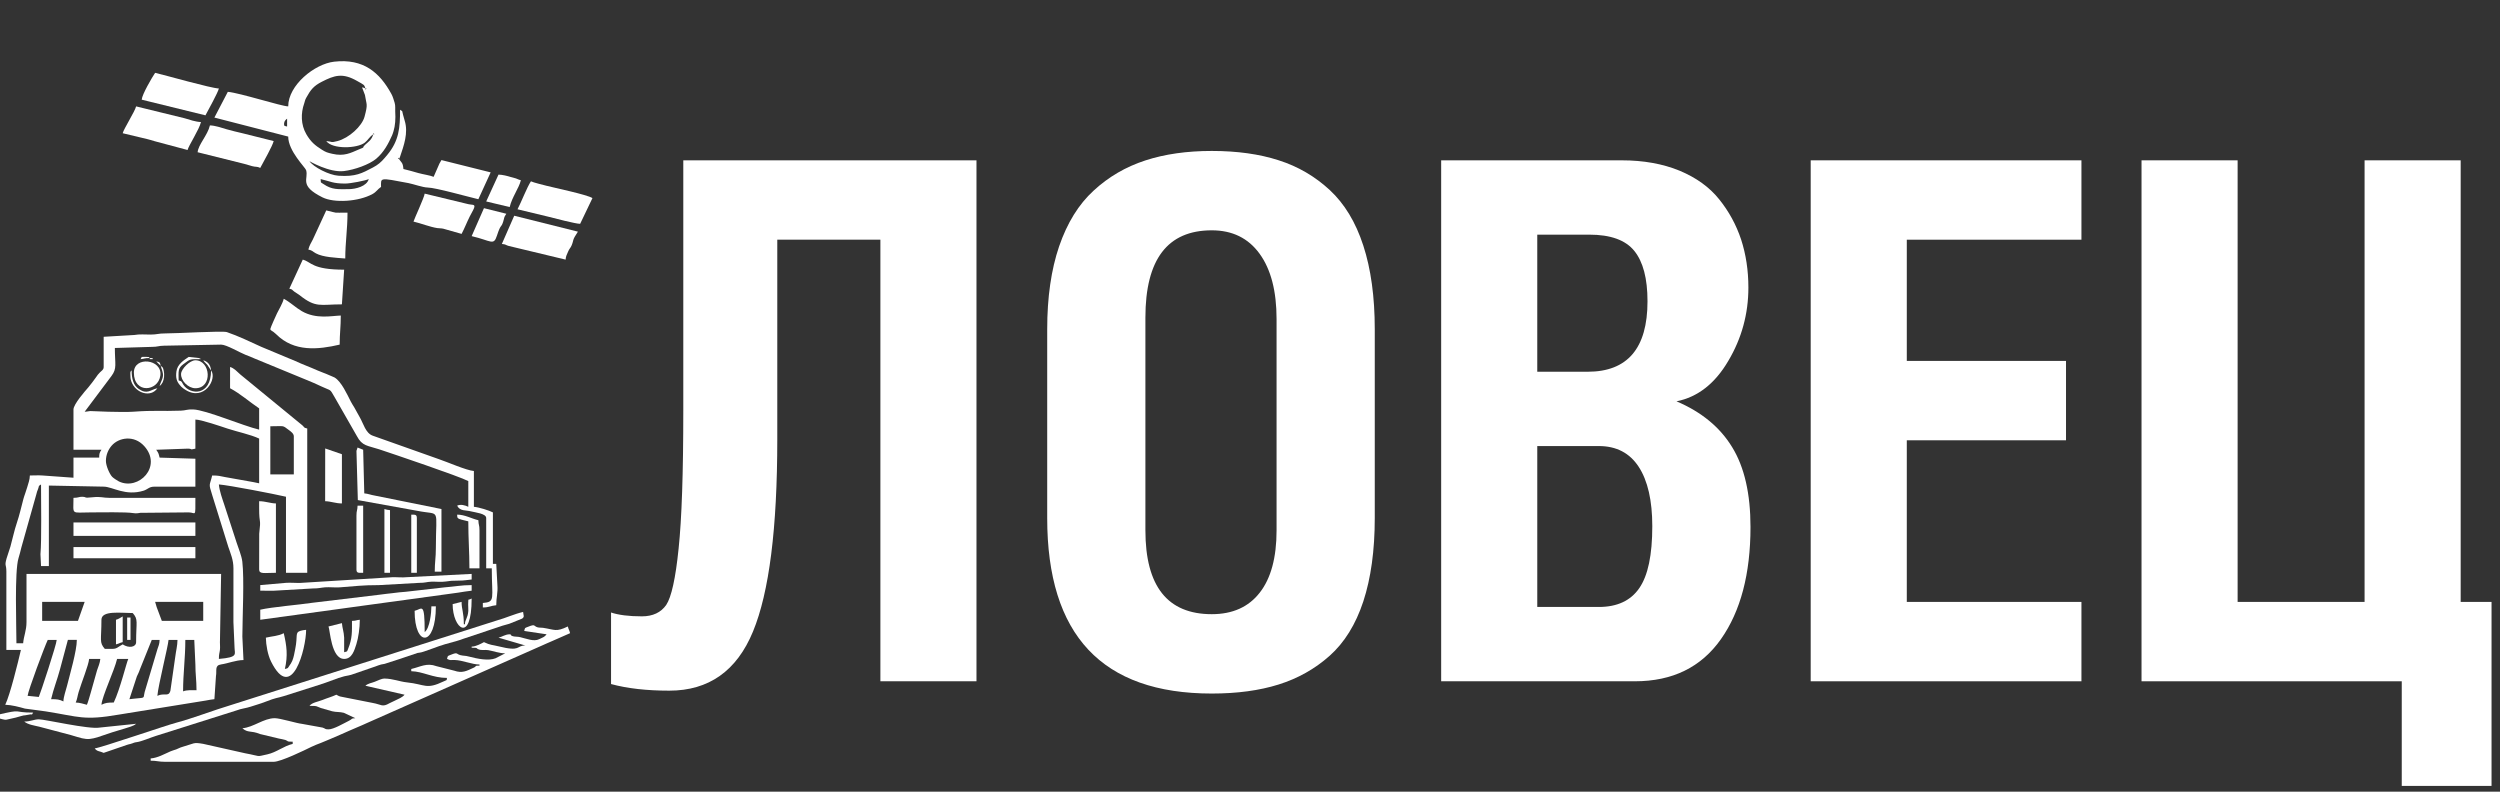 <?xml version="1.0" encoding="UTF-8"?>
<!DOCTYPE svg PUBLIC "-//W3C//DTD SVG 1.1//EN" "http://www.w3.org/Graphics/SVG/1.1/DTD/svg11.dtd">
<svg xmlns="http://www.w3.org/2000/svg" xml:space="preserve" width="100%" height="100%"
viewBox="0 0 12000 3800"
 xmlns:xlink="http://www.w3.org/1999/xlink">
 <rect x="0" y="0" width="12000" height="3800" fill="#333333" stroke="none"/>
 <defs>
  <style type="text/css">
    .fil1 {fill:white}
    .fil0 {fill:white;fill-rule:nonzero}
  </style>
 </defs>
 <g id="Layer1">
  <path class="fil0" d="M2933.03 3283.44l0 -343.46c35.91,12.12 85.29,18.47 148.14,18.47 52.18,0 91.46,-18.47 116.71,-54.83 24.69,-36.95 44.89,-127 59.48,-270.73 15.15,-143.73 22.45,-364.23 22.45,-660.93l0 -1202.38 1407.3 0 0 2500.58 -461.24 0 0 -2119.61 -494.91 0 0 958.79c0,426 -38.72,733.67 -116.72,922.42 -77.99,188.76 -212.1,283.42 -401.77,283.42 -107.74,0 -200.89,-10.39 -279.44,-31.74z"/>
  <path id="1" class="fil0" d="M5026.6 2486.85l0 -906.83c0,-152.97 19.08,-285.74 57.24,-397.72 38.72,-112.56 93.71,-201.45 165.54,-267.26 71.81,-66.38 154.31,-114.29 248.01,-144.88 93.71,-30.6 200.33,-45.61 319.28,-45.61 121.77,0 228.94,15.01 321.53,45.03 92.59,29.44 173.95,77.35 244.65,142.58 70.7,65.8 124.58,154.12 161.05,266.68 36.47,111.98 54.99,245.9 54.99,401.18l0 906.83c0,155.28 -18.52,288.62 -54.99,400.03 -36.47,110.83 -90.91,197.99 -161.61,260.91 -71.27,63.49 -153.18,109.09 -245.21,137.96 -92.03,28.86 -198.64,43.29 -320.41,43.29 -526.89,0 -790.07,-280.54 -790.07,-842.19zm471.35 58.88c0,268.41 106.06,402.33 318.72,402.33 99.89,0 176.76,-34.63 230.07,-103.32 53.86,-68.69 80.8,-168.55 80.8,-299.01l0 -1014.2c0,-133.92 -26.94,-238.4 -81.36,-313.44 -54.43,-75.04 -130.75,-112.56 -229.51,-112.56 -212.66,0 -318.72,139.69 -318.72,419.07l0 1021.13z"/>
  <path id="2" class="fil0" d="M6917.6 3270.16l0 -2500.58 866.95 0c104.37,0 196.96,16.74 277.19,49.64 80.25,33.48 143.65,79.08 190.23,137.38 46.58,57.73 81.92,122.38 105.5,193.38 23,71 34.78,147.77 34.78,230.31 0,125.84 -31.98,243.6 -96.51,352.12 -63.98,109.09 -147.02,173.74 -248.59,193.95 119.53,50.79 208.75,124.1 267.11,219.92 58.92,95.82 88.09,223.39 88.09,383.29 0,224.54 -47.13,404.06 -141.97,538.56 -94.82,134.49 -232.3,202.03 -412.98,202.03l-929.8 0zm461.26 -356.73l295.71 0c87.54,0 152.63,-30.02 194.15,-90.63 41.52,-60.03 62.29,-158.74 62.29,-296.7 0,-123.52 -21.89,-218.77 -65.09,-285.15 -43.21,-66.38 -107.18,-99.86 -191.35,-99.86l-295.71 0 0 772.34zm0 -1129.07l241.84 0c191.34,0 287.3,-112.56 287.3,-338.26 0,-109.68 -21.32,-189.91 -63.41,-241.86 -42.08,-51.96 -113.91,-77.93 -216.03,-77.93l-249.7 0 0 658.05z"/>
  <polygon id="3" class="fil0" points="8691.33,3270.16 8691.33,769.58 9990.91,769.58 9990.91,1150.55 9152.59,1150.55 9152.59,1732.41 9916.84,1732.41 9916.84,2113.38 9152.59,2113.38 9152.59,2889.18 9990.91,2889.18 9990.91,3270.16 "/>
  <polygon id="4" class="fil0" points="10279.34,3270.16 10279.34,769.58 10740.59,769.58 10740.59,2889.18 11349.97,2889.18 11349.97,769.58 11811.22,769.58 11811.22,2889.18 11959.36,2889.18 11959.36,3772.35 11528.41,3772.35 11528.41,3270.16 "/>
  <g id="_1935488028688">
   <path class="fil1" d="M878.82 3318.48c0,-86.07 10.74,-158.73 10.74,-246.96l42.95 0 5.36 118.12c-0.14,44.41 5.37,74.52 5.37,123.47 -21.94,0 -45.13,-2.12 -64.42,5.37zm-461.71 64.43c-18.3,-4.27 -32.02,-10.26 -53.69,-10.74 6.9,-14.38 8.66,-32.29 14.08,-50.35 13.92,-46.38 47.9,-129.6 50.35,-159.03l53.68 0c-1.67,20.09 -10.2,38.05 -15.52,54.27l-30.74 108.84c-4.45,14.95 -13.11,46.49 -18.16,57.01zm128.85 -10.74c-29.65,0 -39.38,1.3 -59.06,10.74 3.49,-41.87 61.96,-163.43 75.16,-220.12l53.69 0c-8.65,18.02 -39.31,145.85 -69.79,209.38zm-241.59 -5.37c-19.68,-9.44 -29.42,-10.74 -59.06,-10.74 11.36,-48.77 30.06,-95.86 41.94,-140.6l38.59 -143.94 42.95 0c0,52.41 -33.59,166.16 -47.25,221.18 -5.75,23.18 -16.67,51.56 -17.17,74.1zm450.97 -26.84c4.24,-51 50.9,-234.94 53.69,-268.44l42.95 0c0,26.72 -7.75,55.58 -10.61,80.66l-23.59 164.53c-9.41,29.97 -29.22,7.31 -62.44,23.25zm-134.22 16.1l35.82 -109.13c6.57,-15.22 8.56,-15.92 14.55,-33.77l57 -141.64 37.59 0c-0.47,20.89 -5.29,29.01 -10.13,43.56l-61.63 206.81c-6.56,23.6 2.55,27.18 -24.55,29.13 -23.53,1.7 -30.36,3.52 -48.65,5.04zm-80.53 -241.59l-37.58 0c-27.56,-31.8 -16.11,-40.76 -16.11,-139.59 0,-46.13 94.1,-32.21 150.33,-32.21 27.56,31.8 16.1,40.76 16.1,139.59 0,24.32 -35.02,30.43 -64.42,10.73 -23.54,12.46 -27.48,21.48 -48.32,21.48zm-354.34 230.86l-53.68 -5.37c2.04,-24.54 81.58,-237.06 96.63,-268.44l42.95 0c-0.48,21.74 -79.33,260.11 -85.9,273.81zm558.35 -456.35l230.86 0 0 91.27 -198.65 0 -24.88 -66.38c-2.06,-6.17 -6.02,-21.97 -7.33,-24.89zm-370.44 91.27l-171.8 0 0 -91.27 204.01 0 -32.21 91.27zm923.42 -934.16c70.45,0 55.98,-6.46 89.17,18.2 9.53,7.08 23.57,16.85 23.57,30.12l0 182.54 -112.74 0 0 -230.86zm-789.2 166.43c0,-30.92 12.8,-56.58 28.06,-73.94 34.06,-38.73 107.04,-51.5 155.93,2.69 88.54,98.15 -27.25,214.87 -121.41,169.73 -8.1,-3.88 -26.24,-16.06 -31.95,-21.74 -12.69,-12.64 -30.63,-53.36 -30.63,-76.74zm241.59 -53.68l150.32 -5.37c28.24,0 5.22,7.54 37.59,0l0 -139.59c27.58,0 123.91,33.28 155.08,43.56 44.64,14.73 111.04,28.57 150.93,47.71l0 214.75c-34.3,-7.99 -75.44,-13.51 -108.65,-20.2 -19.9,-4.01 -34.08,-5.7 -54.67,-9.76 -26.59,-5.24 -31.62,-7.62 -62.16,-7.62 -12.12,52.02 -18.68,34.57 0.75,95.88l76.42 245.7c11.11,33.33 24.98,62.84 24.94,103.91 -0.09,85.92 0.29,171.92 -0.12,257.82l5.43 123.52c0.32,30.93 19.27,45.78 -75.21,53.64 0,-25.39 3.06,-26.28 5.05,-43.27 1.74,-14.9 -0.85,-33.1 0.23,-48.08l5.46 -316.68 -934.16 0 0 230.86c0,41.46 -13.13,66.24 -16.11,102.01l-32.21 0c0,-82.76 -9.63,-345.58 10.04,-408.72 5.6,-17.96 8.57,-30.62 13.57,-50.85l71.95 -255.55c4.42,-16.36 2.24,-9.97 7.92,-24.3 9.18,-23.18 -2.59,-10.33 14.63,-22.94 0,68.02 3.25,271.45 -2.79,334.88l2.79 57.03 37.58 0 0 -386.55 263.27 5.17c42.66,0.31 103.29,46.35 190.97,19.57 19.81,-6.05 27.16,-19.37 50.42,-19.37l198.65 0 0 -134.22 -171.8 -5.36c-5.1,-21.86 -5.54,-21.79 -16.11,-37.58zm-252.33 -542.25l0 144.96c0,13 -8.91,17.09 -17.48,25.47 -11.66,11.42 -10.19,11.76 -19.17,23.77 -12.15,16.25 -23.96,33.54 -37.18,48.73 -16.22,18.62 -71.13,80.9 -71.13,106.04l0 193.28 134.22 0c-9.59,14.31 -10.73,20.14 -10.73,37.58l-123.49 0 0 96.63 -150.24 -10.82c-17.38,-1.27 -41.04,0.09 -59.14,0.09 -0.47,21.25 -7,35.96 -12.85,56.94 -5.84,20.94 -13.55,38.6 -18.38,56.78 -10.39,39.17 -18.42,75.93 -31.2,113.76 -12.96,38.38 -19.64,73.85 -30.94,114.01 -5.88,20.91 -13.36,38.59 -18.42,56.78 -10.65,38.33 -0.95,25.62 -0.95,63.44l0 375.81 69.79 0c-14,60.09 -51.66,214.09 -75.16,263.07 30.18,0.67 67.48,10.63 94.44,18.31l99.36 13.37c164.38,26.07 181.39,44.86 352.55,15.38l415.91 -67.28c16.57,-2.85 28.14,-5.5 41.69,-6.63l7.49 -110.63c5.04,-27.42 -7.42,-51.43 24.37,-56.15 35.11,-5.21 69.36,-20.27 107.73,-21.12l-5.41 -112.7c0.48,-99.78 9.63,-274.33 -0.17,-359.54 -3.16,-27.5 -18.6,-64.44 -27.24,-90.87l-59.29 -182.31c-9.47,-28.4 -23.41,-66.3 -26,-97.47 51.94,4.32 264.72,45.68 322.12,59.05l0 365.08 102.01 0 0 -692.57c-18.35,-4.9 -10.21,-2.52 -22.82,-14.76l-297.98 -244.27c-15.59,-13.54 -30.3,-31.09 -49.64,-36.25l0 102c49.17,26.02 93.53,65.8 139.58,96.64l0 102.01c-76.82,-17.9 -255.12,-94.57 -316.58,-96.9 -29.86,-1.13 -34.95,4.96 -59.02,5.84 -98.01,3.57 -122.78,-2.64 -230.98,5.24 -34.99,2.55 -81.87,-0.08 -118.2,-0.08l-85.9 -3.22c-5.74,-0.01 -14.43,2.94 -26.84,3.22l128.87 -171.79c27.38,-36.66 16.09,-55.89 16.09,-134.23l177.27 -5.26c29.57,0.01 31.6,-5.33 58.76,-5.66l274 -5.19c25.69,0 88.85,37.99 117.38,49.05 12.51,4.86 27.61,10.42 41.9,17.16l243.37 100.22c28.34,11.57 53.9,22.28 82.25,35.87 45.1,21.63 34.86,6.35 60.94,51.8l84.04 146.82c8.2,15.72 12.72,20.71 21.47,37.58 25.73,49.59 52.23,45.77 107.65,64.15 65.22,21.63 384.41,129.55 427.49,152.34l0 123.48c-16.08,-7.71 -37.11,-13.32 -53.69,-5.37 14.86,28.08 40.54,20.08 68.82,27.82 16.54,4.52 70.77,9.75 70.77,31.24l0 241.59 26.84 0c0,146.98 18.72,161.3 -42.95,166.43l0 21.48c30.77,0 38.4,-8.58 64.43,-10.74 0,-38.32 8.3,-58.41 5.45,-96.72l-5.45 -101.92 -16.11 0 0 -246.97c-17.3,-9.15 -67.24,-24.84 -91.27,-26.84l0 -171.8c-36.31,-3.02 -127.84,-43.54 -168.44,-57.04l-317.03 -112.48c-34.4,-12.1 -44.62,-58.02 -62.2,-88.12l-26.85 -48.32c-5.93,-10.16 -9.93,-14.97 -16.04,-26.9 -18.51,-36.13 -44.7,-95.05 -77.58,-115.7 -2.81,-1.76 -21.22,-9.06 -26.2,-11.38 -20.05,-9.31 -38.77,-14.78 -57.31,-23.22 -34.57,-15.73 -69.8,-27.9 -105.57,-44.75l-162.87 -67.99c-50.46,-22.97 -113.03,-53.13 -165.45,-70.77 -21.07,-7.09 -242.21,6.53 -296.27,6.27 -32.7,-0.15 -39.03,5.53 -69.65,5.52 -25.76,-0.01 -53.87,-2.6 -78.52,2.01l-147.07 8.62z"/>
   <path class="fil1" d="M1673.39 907.92c-49.27,0 -79.21,4.2 -120.59,-24.36 -16.01,-11.05 -11.84,-2.52 -13.63,-23.96 48.47,11.29 58.34,21.48 118.12,21.48 24.82,0 97.62,-14.22 112.74,-21.48 -9.2,34.46 -62.32,48.32 -96.64,48.32zm241.6 -144.96l-5.37 0 4.47 -6.26 0.9 6.26zm-123.49 -118.11l0 -5.37 6.27 4.48 -6.27 0.89zm5.37 -16.1l1.61 1.59c-0.11,-0.1 -2.14,-1.06 -1.61,-1.59zm-418.76 -59.06l0 37.58c-12.01,-3.21 -15.38,-0.92 -14.59,-14.12 0.71,-11.97 7.93,-18.58 14.59,-23.46zm375.81 -144.96l5.37 0 -4.47 6.27 -0.9 -6.27zm37.58 220.12c-7.19,26.93 -24.27,36.44 -37.26,48.64 -24.87,23.35 8.51,6.74 -34.18,24.88 -36.37,15.44 -68.02,33.02 -124.17,20.09 -25.12,-5.78 -32,-7.98 -50.29,-19.51 -33.02,-20.82 -53.73,-37.63 -75.36,-74.96 -26.32,-45.41 -26.9,-100.53 -9.99,-147.85 5.62,-15.73 2.37,-13.46 10.07,-27.51 20.95,-38.23 35.77,-56.43 74.22,-76.11 60.54,-30.98 99.72,-44.25 170.06,-3.63 31.75,18.33 34.12,16.36 39.32,35.84 -7.8,-4.38 -5.68,-2.6 -16.1,-5.37l13.93 36.54c7.6,49.82 15.17,40.35 -1.94,104.31 -12.2,45.6 -74.65,102.53 -130,116.99 -34.56,9.03 -22.88,2.44 -53.79,-0.14 29.9,40.82 149,35.68 184.86,7.7 16.23,-12.66 20.63,-26.52 40.62,-39.91zm123.49 118.11c2.8,-4.41 2.51,-2.31 5.36,-10.74 17.83,-52.74 40.43,-114.3 22.28,-172.59 -3.9,-12.52 -4.18,-14.93 -8.15,-29.44 -6.51,-23.85 0.99,-12.37 -14.13,-23.45 0,85.72 -4.27,148.51 -61.85,217.32l-12.3 14.55c-16.73,19.53 -32.08,32.91 -56.41,45.59 -52.19,27.21 -81.85,44.96 -164.82,39.39 -45.46,-3.05 -120.43,-41.44 -139.48,-69.89 0.19,0.05 94.87,55.74 165.15,47.47 51.28,-6.03 123.06,-31.81 155.62,-59.55 36.06,-30.73 57.34,-70.58 75.84,-112.07 2.42,-5.42 5.05,-13.8 6.9,-19.94 8.1,-26.73 10.44,-58.81 8.1,-95.08 -0.68,-10.52 1.67,-27.02 -2.69,-40.82 -4.84,-15.32 -8.47,-29.6 -15.94,-43.2 -55.68,-101.51 -133.19,-170.67 -274.66,-154.42 -94.08,10.82 -220.33,113.05 -220.33,214.54 -31.26,0 -233.11,-65.06 -289.91,-69.79l-64.43 123.48 354.34 91.27c0,69.33 81.94,148.02 85.9,161.06 13.01,42.83 -36.39,73.49 78.66,130.72 56.24,27.98 173.04,20.84 240.03,-16.04 19.54,-10.75 23.44,-22.38 41.01,-34.15 0,-44.45 -11.16,-45.53 131.18,-18.43 23.51,4.47 69.71,21.03 92.51,21.38 38.6,0.59 192.19,44.18 243.4,56.11l59.05 -128.85 -236.22 -59.06c-2.93,5.54 -6.81,11.68 -9.79,17.06l-27.79 63.47c-13.97,-6.7 -52.48,-12.36 -73.05,-18.22 -25.34,-7.21 -46.92,-13.54 -71.91,-19.36 -2.63,-31.6 -8.82,-29.42 -21.47,-48.32z"/>
   <path class="fil1" d="M2516.28 3028.57l107.38 16.11c-10.04,13.69 -18.26,14.64 -35.78,23.49 -25.59,12.94 -62.29,-3.26 -90.76,-9.7 -14.06,-3.18 -16.68,-1.26 -28.91,-3.3 -23.35,-3.89 -10.62,-10.49 -21.72,-10.49 -21.42,0 -34.59,11.65 -53.69,16.1l128.85 37.58c-45.43,0 -19.65,31.31 -127.69,4.22 -32.28,-8.1 -39.11,-5.04 -70.95,-20.32 -13.82,7.31 -39.17,21.47 -59.06,21.47l0 5.37c34.73,0 17.43,2.23 34.65,8.3 14.72,5.2 29.07,0.61 44.99,3.33 23.77,4.07 53.02,15.21 81.43,15.21l-46.18 23.66c-34.14,13.74 -87.79,2.21 -125.62,-7.55 -16.37,-4.23 -13.12,-3.03 -32.29,-5.3 -36.19,-4.28 -17.59,-20.03 -57.22,-3.67 -16.76,6.92 -13.32,2.67 -17.87,19.71 17.44,8.37 14.38,4.58 37.69,5.26 36.3,1.07 82.52,21.58 118,21.58l0 5.37c-25.86,0 -11.55,2.4 -27.71,9.87 -34.04,15.71 -54.95,27.95 -93.23,14.44l-85.68 -21.69c-46.44,-17.32 -76.43,3.13 -120.87,13.49l0 10.73c56.27,1.26 103.2,32.22 171.8,32.22 -5.51,15.23 7.47,5.34 -15.76,16.45 -85.69,40.98 -87.01,14.41 -177.4,4.9 -35.75,-3.76 -65.49,-17.8 -108.73,-18.37 -10.32,-0.13 -29.84,9.32 -44.87,15.33 -16.2,6.48 -31.45,7.35 -45.16,19.27l187.91 42.95c-8.87,12.1 -30.37,20.81 -46.59,28.57l-25.41 12.17c-35.71,20.98 -38.96,6.06 -80.38,-1.11l-147.9 -29.27c-14.55,-2.41 -15.99,-4.42 -27.21,-10.36 -20.73,9.94 -42.86,15.66 -66.1,25.17 -21.23,8.67 -50.81,12.22 -62.75,28.52 39.01,0 28.01,0.27 54.23,10.18l54.24 15.56c20.12,5.15 36.94,2.17 56.78,7.64l54.87 25.67c-25.44,2.12 -9.14,1.97 -30.53,12.42 -24.35,11.91 -73.46,41.27 -98.32,41.27 -19.25,0 -13.98,-4.5 -28.92,-8.67l-100.04 -18.07c-20.19,-1.48 -103.64,-26.95 -128.74,-26.95 -53.26,0 -102.02,43.85 -155.7,48.32 27.63,24.02 39.49,9.21 84.95,27.79l90.96 21.79c1.69,0.27 25.97,4.88 30.85,6.73 18.17,6.86 1.83,8.11 34.84,8.11l0 10.74c-43.65,10.17 -76.59,40.04 -121.18,49.99 -58.76,13.11 -27.83,9.43 -106.43,-4.92l-201.71 -45.26c-50.01,-8.74 -40.93,-2.25 -99.02,14.1 -14.89,4.19 -19.28,8.1 -30.65,12.3 -10.46,3.86 -17.32,5 -27.96,9.62 -29.86,12.96 -60.21,31.08 -94.88,33.97l0 10.73c30.47,0 37.07,5.31 69.29,5.37l521.33 0c34.4,-0.06 150.25,-56.51 180.62,-71.65 15.03,-7.5 31.89,-13.58 45.54,-18.89 18.13,-7.04 26,-11.09 45.46,-18.95 32.17,-12.99 57.31,-25.2 89.75,-39.1 14.4,-6.17 28.12,-11.85 41.25,-17.81 14.37,-6.53 29.38,-11.96 44.78,-19.65l841 -372.33c14.8,-7.43 28.19,-11.86 44.76,-19.66l89.49 -39.36c-3.88,-16.66 -6.85,-15.55 -10.74,-32.21 -57.68,27.68 -61.25,15.24 -119.2,6.45 -8.8,-1.33 -17.18,-0.17 -24.78,-2.06 -21.87,-5.46 -9.26,-18.42 -47.53,-2.63 -16.76,6.92 -13.32,2.67 -17.87,19.71z"/>
   <path class="fil1" d="M454.69 3592.29c11.74,16.03 23.71,12.24 42.95,21.47l111.88 -38.44c6.95,-2.61 9.18,-2.26 17.05,-4.46 16.33,-4.55 15.4,-6.95 30.02,-8.67 21.8,-2.56 65.69,-21.79 92.33,-30.01l387.52 -122.51c21.29,-8.52 43.78,-9.85 67.9,-18 24.54,-8.29 44.98,-13.44 68.54,-22.73 55.44,-21.85 54.4,-16.76 90.07,-27.83l167.14 -53.19c11.61,-4.19 20.31,-6.5 32.2,-10.75 53.62,-19.17 71.84,-28.74 122.91,-37.98l99.95 -34.44c25.83,-7.77 34.73,-14.89 61.12,-18.27l61.71 -19.96c13.27,-4.76 19.06,-5.43 32.24,-10.71l63.7 -21.56c11.55,-2.6 11.78,-0.27 31.15,-6.86 83.59,-28.42 59.28,-24.38 154.31,-49.74 10.96,-2.93 23.38,-7.54 32.38,-10.74l189.11 -63.23c13.29,-4.45 20.53,-5.11 33.47,-9.47l61.53 -24.74c13.33,-9.14 6.52,-14.41 5.04,-32.17 -42.42,9.88 -81.86,28.66 -125.62,40.81l-1283.03 408.11c-71.6,21.24 -183.3,63.79 -255.65,82.59 -49.49,12.85 -364.58,121.2 -391.92,123.48z"/>
   <path class="fil1" d="M1297.58 1579.01c0,8.83 10.18,7.46 28.23,25.46 86.53,86.35 202.52,73.49 304.63,49.7 0,-52.63 5.37,-85.42 5.37,-139.58 -42.63,0.95 -118.23,19.22 -187.89,-21.49 -29.27,-17.1 -55.1,-42.74 -85.91,-59.04 -4.89,20.99 -22.68,50.71 -32.25,69.76 -3.87,7.71 -32.18,70.45 -32.18,75.19z"/>
   <path class="fil1" d="M588.91 639.48l117.03 27.92c9.98,1.89 23.23,6.81 37.65,10.68l156.7 41.93c4.78,-20.5 56.07,-98.35 64.43,-134.21 -24.94,-0.56 -55.75,-11.3 -78.51,-18.14l-232.88 -57.03c-5.55,23.83 -59.7,108.58 -64.42,128.85z"/>
   <path class="fil1" d="M2408.91 1170.99c21.69,1.8 17.53,5.63 33.3,9.65l272.72 65.51c1.52,-18.29 4.99,-21.12 11.35,-36.96 6.77,-16.84 11.43,-17.1 17.34,-30.98 11.73,-27.52 0.67,-21.94 30.36,-66.28l-305.7 -76.42 -59.37 135.48z"/>
   <path class="fil1" d="M680.18 478.42l306.01 75.19c13.52,-25.57 59.78,-108.9 64.43,-128.88 -36.82,-0.82 -256.59,-63.64 -306.02,-75.16 -14.22,21.24 -62.24,102.56 -64.42,128.85z"/>
   <path class="fil1" d="M948.61 730.75l223.47 55.71c13.71,4.08 24.44,7.35 37.43,10.89 19.61,5.33 23.11,0.58 39.75,8.56 15.88,-30.01 59,-105.55 64.43,-128.85l-150.33 -37.58c-25.34,-6.33 -50.69,-11.48 -77.19,-19.45 -22.75,-6.84 -53.56,-17.57 -78.5,-18.13 -10.95,46.99 -56.02,92.32 -59.06,128.85z"/>
   <path class="fil1" d="M2484.07 1004.56l147.1 35.44c31.48,7.94 131.72,34.35 153.55,34.35l59.06 -123.48c-24.49,-16.4 -186.48,-50.22 -220.12,-59.06 -16.94,-4.45 -62.11,-15.21 -75.16,-21.47 -18.77,28.02 -46.6,100.53 -64.43,134.22z"/>
   <path class="fil1" d="M1249.26 2926.56l0 48.32 949.09 -130.03c14.96,-2.35 48.75,-8.15 65.6,-9.55l0 -26.85c-49.66,0 -82.79,7.43 -128.82,10.76l-188.04 21.35c-21.86,1.9 -40.39,3.1 -63.2,6.59 -15.26,2.34 -43.14,4.06 -62.3,7.49l-321.12 38.59c-63.34,9.67 -194.75,20.18 -251.21,33.33z"/>
   <path class="fil1" d="M352.68 2389.69c0,84.69 -14.59,69.79 85.9,69.79 43.68,0 166.44,-2.5 200.99,3.41 17.81,3.04 27.46,-1.02 34.3,-1.29l231.79 -2.12c34.67,0 32.22,29.4 32.22,-69.79l-413.4 0c-30.53,0 -39.78,-6.97 -78.75,-2.92 -49.57,5.14 -24.08,-1.03 -50.5,-2.21 -15.59,-0.7 -18.18,5.13 -42.55,5.13z"/>
   <path class="fil1" d="M1388.85 1385.74c18.84,5.03 9.09,3.18 23.63,13.94 8.9,6.59 18.12,11.17 25.73,17.23 78.59,62.63 99.34,43.99 202.97,43.99l10.74 -166.43c-155.46,0 -156.45,-37.05 -198.65,-48.32l-64.42 139.59z"/>
   <polygon class="fil1" points="352.68,2572.23 937.88,2572.23 937.88,2507.8 352.68,2507.8 "/>
   <path class="fil1" d="M1984.78 1063.61c35.85,8.35 78.51,25.63 113.82,31.14 11.58,1.81 17.46,0.36 29.19,3.02l87.84 24.9c14.5,-27.39 24.66,-54.71 39.39,-84.1 5.99,-11.95 16.63,-29.72 20.37,-39.56 8.19,-21.61 -10.32,-13.63 -33.66,-20.54l-203.26 -49.08c-1.44,17.28 -51.36,124.19 -53.69,134.22z"/>
   <path class="fil1" d="M1249.26 2808.45l0 26.85c21.43,0 43.25,0.44 64.61,0.18l187.74 -10.91c29.89,0.16 37.53,-3.9 58.95,-5.47 21.92,-1.59 48.05,1.77 69.97,0.17 76.72,-5.58 107.6,-10.74 187.92,-10.71l193.22 -10.8c30.16,0.15 35.01,-4.76 58.79,-5.63 21.74,-0.79 47.92,2.5 68.94,-0.86 20.36,-3.26 31.95,-4.42 60.13,-4.29 31.26,0.15 41.33,-3.45 64.42,-5.37l0 -26.85 -311.7 15.79c-20.48,2.41 -48.33,-0.67 -69.69,0.11l-439.81 27.27c-22.29,0.81 -48.26,-1.89 -70.09,-0.3l-123.4 10.82z"/>
   <polygon class="fil1" points="352.68,2679.6 937.88,2679.6 937.88,2625.92 352.68,2625.92 "/>
   <path class="fil1" d="M1480.12 1197.83c20.95,4.88 18.66,8.66 35.65,18.03 34.96,19.29 97.89,21.29 141.52,24.92 0,-76.5 10.73,-140.27 10.73,-220.12 -77.71,0 -39.68,3.78 -102,-10.74l-64.4 139.62c-8.05,16.03 -17.01,28.99 -21.5,48.29z"/>
   <path class="fil1" d="M1710.97 2164.2l6.62 236.19 285.49 51.53c114.5,23.18 89.07,-21.8 89.07,179.36 0,45.46 -5.36,68.32 -5.36,112.75l32.21 0 0 -300.65 -321.64 -64.92c-17.28,-2.63 -29.98,-8.68 -48.81,-10.24l-5.36 -209.38c-9.48,-4.55 -17.38,-6.2 -26.85,-10.74 -1.48,5.57 -5.39,15.54 -5.37,16.1z"/>
   <path class="fil1" d="M1243.89 2438.01c0,85.89 9.84,42.73 0.32,123.8l-0.32 171.48c0,23.85 25.06,16.11 80.53,16.11l0 -332.87c-28.46,-0.63 -50.03,-10.73 -80.53,-10.73l0 32.21z"/>
   <path class="fil1" d="M1367.37 3211.11c15.1,-64.8 8.73,-111.31 -5.36,-171.8 -26.8,14.18 -53.62,13.95 -85.9,21.47 0.8,36.04 9.11,82.71 24.97,114.62 100.07,201.35 168.3,-63.12 168.3,-152.2 -9.19,0.76 -20.39,2.57 -27.4,4.81 -27.44,8.75 -11.69,22.49 -24.99,87.75 -4.19,20.54 -6.63,38.22 -13.96,55.84 -4.54,10.9 -8.6,15.97 -13.94,23.65 -9.61,13.82 -3.75,11.06 -21.72,15.86z"/>
   <path class="fil1" d="M1560.65 2405.8c28.46,0.63 50.03,10.73 80.53,10.73l0 -225.48 0 -10.74 -80.24 -27.72 -0.29 253.21z"/>
   <path class="fil1" d="M116.46 3463.44c17.36,15.09 50.11,19.24 71.94,24.7l152.85 40.42c90.45,28.08 82.05,25.42 197.32,-13.46 20.87,-7.04 36.85,-10.4 57.73,-17.43 21.37,-7.19 43.33,-11.58 57.03,-23.49l-175.06 18.23c-50.63,9.58 -263.2,-39.71 -292.02,-39.71 -21.72,0 -40.8,10.74 -69.79,10.74z"/>
   <path class="fil1" d="M2263.95 1133.41c94.16,21.93 105.16,47.65 121.32,-2.17 19.59,-60.4 19.67,-34.94 29.87,-66.76 7.19,-22.41 1.97,-18.63 15.24,-38.45l-107.37 -26.84 -59.06 134.22z"/>
   <path class="fil1" d="M2333.75 966.98l112.72 26.92c11.26,-48.3 44.96,-91.39 53.71,-128.93 -14.8,-3.45 -9.8,-3.85 -23.72,-8.49 -9.44,-3.16 -18.35,-4.83 -25.26,-6.95 -16.27,-4.99 -38.88,-10.97 -58.4,-11.4l-59.05 128.85z"/>
   <path class="fil1" d="M1689.5 2980.25c0,51.48 1.82,83.82 -17.91,132.41 -6.91,17 -2.47,13.32 -19.67,17.92l0.01 -69.73c-1.63,-30.47 -8.62,-44.31 -10.75,-69.86l-64.42 16.11c7.56,15.76 12.52,155.69 75.16,155.69 37.87,0 49.14,-41.57 58.48,-70.37 9.69,-29.87 16.68,-78.69 16.68,-117.54 -20.82,1.73 -14,4.8 -37.58,5.37z"/>
   <path class="fil1" d="M2247.85 2502.43c0,81.72 5.37,148.59 5.37,225.49l48.31 0 0 -182.54c0,-26.98 -4.82,-24.04 -5.36,-48.31 -33.56,-7.82 -64.33,-26.85 -102.01,-26.85 1.62,19.51 -3.86,18.81 53.69,32.21z"/>
   <path class="fil1" d="M937.88 1863.55c84.33,0 73.34,-134.21 0,-134.21 -26.49,0 -67.46,40.91 -68.75,65.05 -1.76,32.83 34.11,69.16 68.75,69.16z"/>
   <path class="fil1" d="M642.6 1788.39c0,103.47 116.98,90.97 127.06,14.07 10.4,-79.34 -127.06,-94.39 -127.06,-14.07z"/>
   <path class="fil1" d="M1710.97 2475.59l0 257.7c0,19.09 10.46,16.11 32.22,16.11l0 -322.13 -26.85 0c-0.54,24.28 -5.37,21.34 -5.37,48.32z"/>
   <path class="fil1" d="M2038.47 3033.94c0,-148.83 -12.62,-110.33 -48.32,-102.01 0,176.45 102,173.97 102,-21.47l-21.47 0c0,27.98 -7.12,105.1 -32.21,123.48z"/>
   <path class="fil1" d="M1845.19 2749.4l26.85 0 0 -300.65c-14.5,-1.21 -14.61,-2.52 -26.85,-5.37l0 306.02z"/>
   <path class="fil1" d="M1974.04 2749.4l26.84 0 0 -263.07c0,-17.86 -9.63,-15.73 -26.84,-16.11l0 279.18z"/>
   <path class="fil1" d="M2231.74 2996.36l-5.37 0c0,-57.68 -10.74,-70.48 -10.74,-107.38 -14.76,3.44 -28.18,7.3 -42.95,10.74 0,117.98 91.27,191.66 91.27,-26.84 -21.62,11.44 -14.08,-3.51 -16.55,21.02 -1.01,9.95 1.25,27.05 0.55,38.13 -2.28,35.55 -16.21,41.7 -16.21,64.33z"/>
   <path class="fil1" d="M1013.04 1777.66c0,126.06 -101.82,118 -133.19,68.76 -9.23,-14.48 -4.34,-15.6 -22.5,-20.45 0,-44.39 -4.82,-57.62 23.54,-78.46 34.14,-25.08 27.61,-23.54 83.83,-23.54 -4.28,-2.72 -2.35,-2.64 -10.64,-5.47l-48.42 -5.27c-23.85,15.98 -54.47,35.36 -58.95,69.92 -3.94,30.36 1.42,47.27 15.8,64.5l7.55 8.56c6.13,6.12 13.73,11.24 21.55,16.02 89.19,54.61 152.06,-54.08 121.43,-94.57z"/>
   <path class="fil1" d="M-12.39 3431.22l0 16.11c19.09,1.59 32.31,9.94 45.14,6.8l42.83 -9.73c9.28,-3.04 19.42,-5.49 25.74,-7.27 15.94,-4.47 9.21,-2.16 19.58,-3.71 4.41,-0.65 18.49,-3.24 23.6,-4.13 15.2,-2.66 2.98,7.72 14.91,-8.8 -105.22,0 -43.15,-19.24 -171.8,10.73z"/>
   <path class="fil1" d="M556.7 2974.88l0 118.11c16.66,-3.88 15.55,-6.85 32.21,-10.73l0 -123.48c-12.76,6.75 -18.31,12.39 -32.21,16.1z"/>
   <polygon class="fil1" points="610.38,3071.52 626.49,3071.52 626.49,2964.15 610.38,2964.15 "/>
   <path class="fil1" d="M755.34 1863.55c-35.49,8.27 -48.6,31.13 -89.34,3.44 -25.12,-17.08 -34.14,-48.51 -34.14,-89.33 -8.04,6.71 -6.18,10.67 -5.89,26.77 0.24,13.4 2.05,20.31 4.87,27.93 20.57,55.65 93.63,77.29 124.5,31.19z"/>
   <path class="fil1" d="M766.08 1852.82c12.73,-9.33 19.19,-24.21 21.37,-43.27 1.13,-9.86 0.51,-20.84 -1.63,-30.13 -3.95,-17.12 -3.36,-15.17 -14.38,-23.24 3.69,15.84 12.23,29.98 10.76,47.88 -1.42,17.39 -12.08,31.39 -16.12,48.76z"/>
   <path class="fil1" d="M1013.04 1777.66c-2.17,-26.01 -15.54,-42.44 -37.58,-48.32 8.27,12.35 11.19,12.07 20.17,22.78l14.88 22.69c0.46,0.63 1.7,1.89 2.53,2.85z"/>
   <path class="fil1" d="M674.81 1723.97c20.69,-1.73 17.31,-5.37 42.95,-5.37 -5.71,-6.83 4.78,-3.69 -15.81,-5.67 -4.58,-0.44 -16.37,0.3 -21.77,0.3l-5.37 10.74z"/>
   <path class="fil1" d="M771.44 1756.18c-2.76,-10.42 -0.98,-8.31 -5.36,-16.11 -7.24,-4.06 -5.94,-2.93 -16.11,-5.37l21.47 21.48z"/>
   <path class="fil1" d="M733.86 1723.97c-5.92,-5.49 9.4,-5.37 -16.1,-5.37 5.92,5.49 -9.39,5.37 16.1,5.37z"/>
   <path class="fil1" d="M664.07 3479.54l1.6 -1.6c-0.1,0.11 -2.13,1.07 -1.6,1.6z"/>
   <polygon class="fil1" points="631.86,1777.66 637.23,1766.92 "/>
   <polygon class="fil1" points="766.08,1852.82 760.71,1858.19 "/>
   <polygon class="fil1" points="637.23,1766.92 642.6,1756.18 "/>
   <polygon class="fil1" points="642.6,1756.18 647.96,1745.44 "/>
   <polygon class="fil1" points="653.33,1740.07 647.96,1745.44 "/>
   <polygon class="fil1" points="658.7,1734.7 653.33,1740.07 "/>
   <polygon class="fil1" points="749.97,1734.7 744.6,1729.34 "/>
   <polygon class="fil1" points="664.07,1729.34 658.7,1734.7 "/>
   <polygon class="fil1" points="975.46,1729.34 964.72,1723.97 "/>
   <polygon class="fil1" points="744.6,1729.34 733.86,1723.97 "/>
   <polygon class="fil1" points="674.81,1723.97 664.07,1729.34 "/>
   <polygon class="fil1" points="760.71,1858.19 755.34,1863.55 "/>
  </g>
 </g>
</svg>
